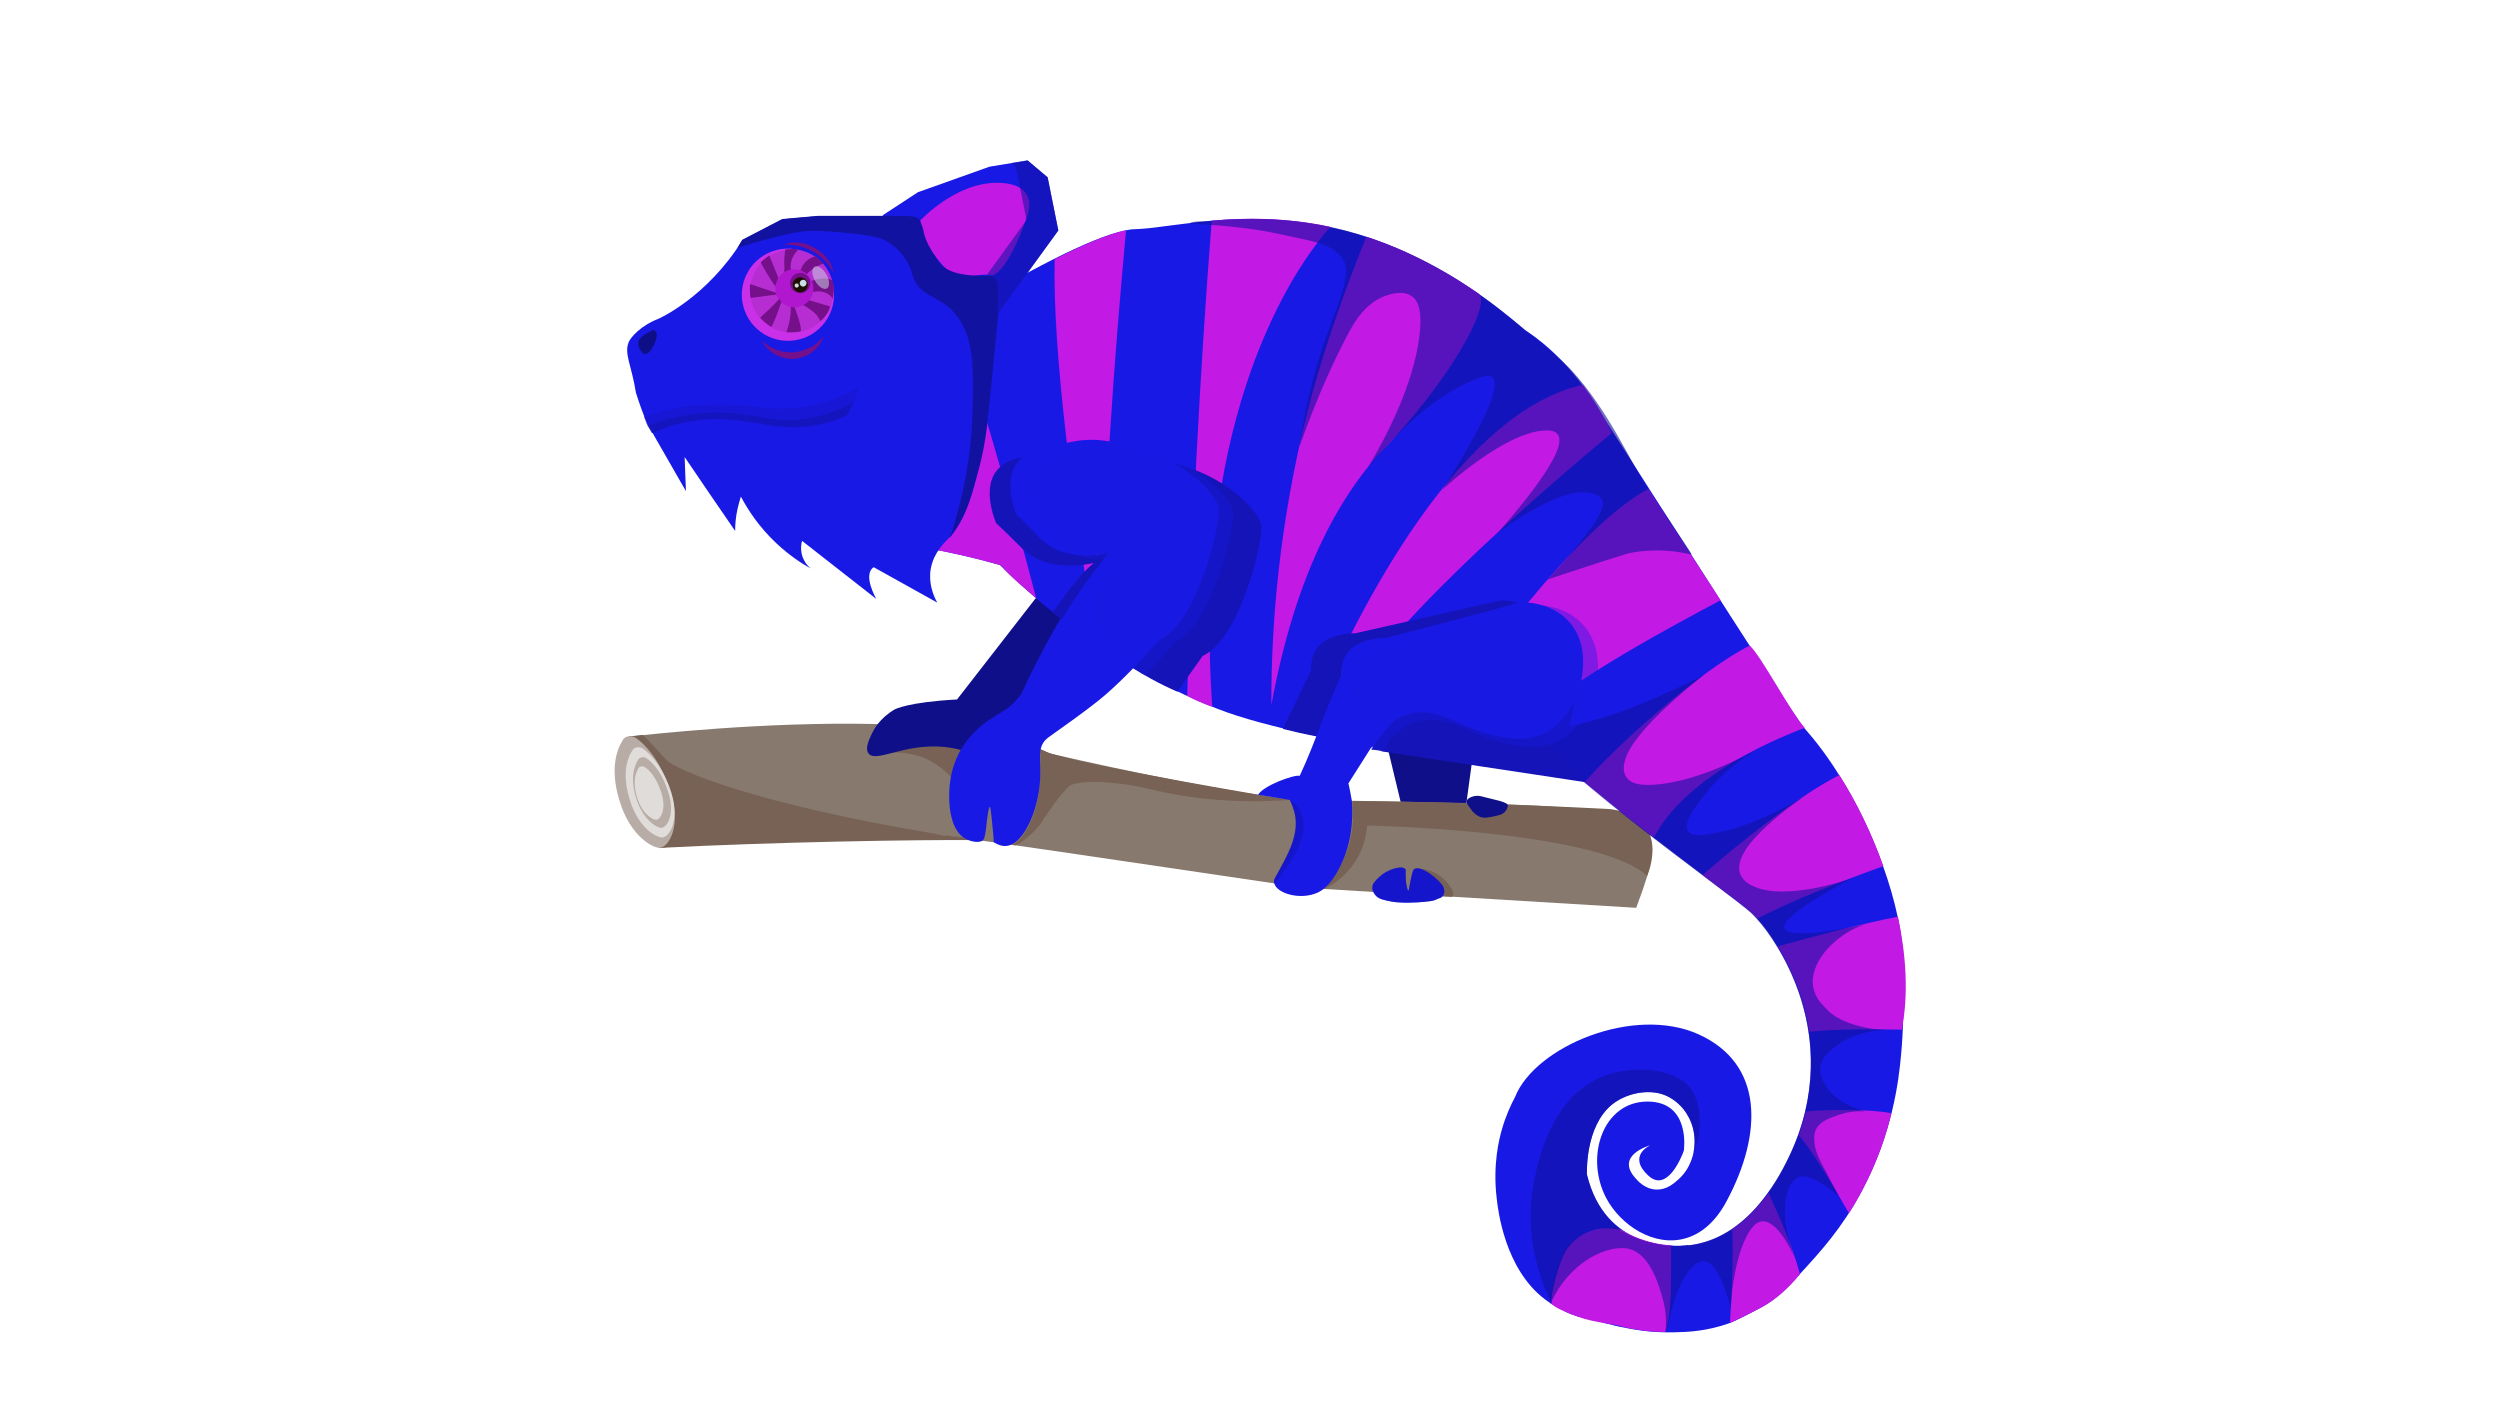 <?xml version="1.0" encoding="utf-8"?><svg version="1.1" id="Слой_1" xmlns="http://www.w3.org/2000/svg" xmlns:xlink="http://www.w3.org/1999/xlink" x="0px" y="0px" viewBox="0 0 960 540" style="enable-background:new 0 0 960 540;" xml:space="preserve"><style type="text/css">	.back-leg-color{fill:#0f0f8a;}
	.wood-1-color{fill:#87796D;}
	.wood-2-color{fill:#776255;}
	.wood-3-color{fill:#B8ADA6;}
	.wood-4-color{fill:#E0DCDA;}
	.body-main-color{fill:#1919e5;}
	.body-shadow-color{opacity:0.6;fill:#1212a1;}
	.body-secondary-color{fill:#c319e5;}
	.shadow-legs-color{fill:#1414b8;}
	.shadow-legs-2-color{opacity:0.4;fill:#1919e5;}
	.back-fingers-color{opacity:0.38;fill:#1212a1;}
	.tophead-main-color{fill:#1919e5;}
	.tophead-secondary-color{fill:#c319e5;}
	.tophead-darker-main-color{opacity:0.57;fill:#1212a1;}
	.head-main-color{fill:#1919e5;}
	.head-darker-main-color{fill:#1212a1;}
	.head-mouth1-color{opacity:0.73;fill:#1717cf;}
	.head-mouth2-color{opacity:0.4;fill:#1212a1;}
	.head-nostril-color{opacity:0.52;fill:#05052e;}
	.eye-ext-circle{fill:#c930e8;}
	.eye-secondary-color{fill:#750f8a;}
	.eye-middle-circle{fill:#b62ed1;}
	.eye-in-circle{fill:#b017cf;}
	.eye-st4{fill:#1E0E00;}
	.eye-st5{fill:#CBDCE2;}
	.eye-st6{opacity:0.52;fill:#CBDCE2;}
</style><path id="задняя_задняя_лапа" class="back-leg-color" d="M560.1,330.9c-5.9-1.4-11.8-2.7-17.7-4.1c-3.9-16-7.7-32.1-11.6-48.1
	l36.1,1.7C564.6,297.2,562.3,314.1,560.1,330.9z"/>
<path id="ветка" class="wood-1-color" d="M627.7,314.8c-3.8-7-101.2-6.8-126.7-7.7c-25.5-0.9-98-17.8-98-17.8
	c-12.1-6.3-31.5-9.4-52.7-10.7c-40.4-2.4-87.5,2-103.4,3.7c-3.5,0.4-5.5,0.6-5.5,0.6c-0.1,15.2,11.9,27.6,11.8,42.8
	c50.7-7.9,81.5-7.5,105.8-5.1c0.2-0.2,18.5,2.2,23.1,2.9c6.1,0.8,30.6,4.4,50.9,7.4c28.5,4.2,52,7.7,67.7,10l127.6,7.7
	c1.9-5,3.3-9.1,4.3-12.4C637.6,318.3,630.9,320.7,627.7,314.8z"/>
<g id="тени_ветка">
	<path id="тень_ветка" class="wood-2-color" d="M359.3,320.2c-68.3-11.3-99.8-24.4-103.4-28.4c-2.9-3.2-6.1-6.6-9-9.6
		c-3.5,0.4-5.5,0.6-5.5,0.6c3.8,13.6,8,29.2,11.8,42.8c44.3-2.3,98.7-3.2,122.8-3C376.2,321.8,358.8,320.7,359.3,320.2z"/>
	<path class="wood-2-color" d="M335.6,290.3c9.9-3.1,20.7-0.6,28,6.5c10.5,10.3,7.9,24.4,7.7,25.4l8.1-29.1
		C379.4,293.2,377,278.6,335.6,290.3z"/>
	<path class="wood-2-color" d="M508.4,341.4c0,0,15.1-6.2,16.6-24.4c0,0,88.3,1.7,107.5,19.3c0,0,10-22.3-14.1-25.6
		c-18.9-1-38.2-1.8-57.9-2.3c-13.9-0.4-27.6-0.7-41.2-0.8c0.3,2.5,0.5,6,0,10.3c-0.2,1.4-0.4,2.9-0.8,4.5
		C516.3,331.9,511.2,338.3,508.4,341.4z"/>
	<path class="wood-2-color" d="M543.1,333.7c0,0,8.7-1.6,14.4,7.7c0,0,1.2,2.4,0,3l-3.6-0.2L543.1,333.7z"/>
	<g>
		<path class="wood-2-color" d="M495.3,307.2c0,0-80.6-13.3-93.6-18.5c-0.1,0-0.1-0.1-0.2-0.1c-0.3-0.2-0.4-0.2-1.1-0.5
			c-0.3-0.1-0.5-0.2-0.7-0.3c0,0-0.2,2.7-0.2,9.4c0,11.8-4.8,24.4-10.8,27.3c0.3,0,0.6,0.1,0.9,0.1c1.4,0.2,7.8-4.9,10.4-8.9
			c5.3-8.3,9.8-13.5,11-14.1c4.9-2.5,19.5-1.3,31,1.5C454.2,306.1,472,308.8,495.3,307.2z"/>
	</g>
</g>
<g id="ветка_круг">
	<path class="wood-3-color" d="M244.2,283.4c-1.5-1.1-4-0.8-4.8,0.4c-2.1,3.1-4.9,9.6-2.4,20.4c3.7,16.1,13.1,21.2,16.2,21.4
		c3.1,0.1,9.6-8.2,3.3-24.6C252.4,290.6,247.4,285.6,244.2,283.4z"/>
	<path class="wood-4-color" d="M246.9,287.5c-1.2-0.9-3.2-0.7-3.9,0.4c-1.7,2.5-4,7.7-1.9,16.5c3,13,10.6,17.1,13.1,17.2
		c2.5,0.1,7.8-6.6,2.7-19.8C253.6,293.3,249.5,289.3,246.9,287.5z"/>
	<path class="wood-3-color" d="M248.3,291.2c-0.9-0.7-2.5-0.5-3.1,0.3c-1.3,1.9-3.1,6-1.5,12.9c2.4,10.1,8.3,13.4,10.2,13.5
		c2,0.1,6.1-5.2,2.1-15.5C253.6,295.8,250.3,292.6,248.3,291.2z"/>
	<path class="wood-4-color" d="M247.6,294.6c-0.7-0.5-1.9-0.4-2.3,0.2c-1,1.5-2.3,4.6-1.1,9.8c1.8,7.7,6.2,10.1,7.7,10.2
		c1.5,0.1,4.6-3.9,1.6-11.7C251.6,298,249.2,295.6,247.6,294.6z"/>
</g>
<path id="передняя_задняя_лапа" class="back-leg-color" d="M333.5,289.3c-1.4-1.9,0.2-5.3,1.4-7.8c0.6-1.2,2.8-5.7,8.7-9.1
	c0,0,5-2.8,23.9-3.8l30.3-39l18.6,10.1l-41.7,50.3c-2.8-1.2-7-2.7-12.4-3.2C347.1,285.4,336.3,293.1,333.5,289.3z"/>
<path id="кончик_хвоста" class="body-main-color" d="M652.3,397.2c-25-11.3-62.8,4.7-70.5,24c-1.6,3-3.6,7.3-5.1,12.6
	c-1,3.5-3.5,13.2-2,26.1c0.5,4.7,3.1,27.3,18.5,39c3.4,2.6,7.4,4.5,7.9,4.8c6.7,3.3,14.5,3.4,18.7,5.1c11.5,4.5,25.1-24.5,29-29.5
	l-0.4-1.1c-6.3,0.7-32,1.6-39-27.1c0,0-1-18.5,9.8-27.1c5-3.9,13.8-6.3,20.5-3.3c3.7,1.6,6.3,4.7,6.3,4.7c0.7,0.8,2.4,2.9,3.6,6.2
	c0.4,1.1,1.5,4.6,1,9.2c-0.2,1.7-1.1,7.7-6.1,12.1c-1.8,1.6-4.5,4-8.4,3.9c-4.6-0.1-7.5-3.7-8.1-4.4c-8-8.9,5.7-12.6,5.7-12.6
	s-8.9,3.9-0.9,11.5c2.8,2.7,5.3,2.3,7.4,0.7c2.8-2.1,4.8-6.3,5.8-8.6c0.4-1,0.6-1.6,0.6-1.6s2.8-18.9-14.1-18.8
	c-16.9,0.1-24,21-15.8,36.9c5.6,10.7,18.6,19.1,30.6,15.6c5.9-1.7,11.5-6.2,15.9-14.6C676.8,435.3,677.4,408.6,652.3,397.2z"/>
<path id="тень_хвост" class="body-shadow-color" d="M648.8,479.3l-0.4-1.1c-6.3,0.7-32,1.6-39-27.1c0,0-1-18.5,9.8-27.1
	c6.3-5,15-5.6,20.5-3.3c1,0.4,1.9,0.9,2.1,1.1c4.9,2.9,7,7.6,7.8,9.8c1.8,5,1.1,9.3,0.6,11.2c0.6-1.4,1.4-3.4,2-6.1
	c0.1-0.4,2-10.7-2.3-17.7c-5.5-9-22.7-10.3-34.5-5.6c-20.4,8.1-25.2,34.2-26.5,41.2c-3.9,21.2,3.3,38.5,7,46
	c3.4,0.3,7.2,0.3,11.1-0.1C627.7,498.5,642.1,486,648.8,479.3z"/>
<path id="тело" class="body-main-color" d="M730,405.2c0.5-5.3,0.7-9.5,0.8-14.3c0.4-12.7,1-24.8-2.1-38.9c-1.4-6.5-3.3-13-5.6-19.4
	c-4.4-12.5-10.3-24.6-16.9-35c-4.2-6.8-8.8-12.9-13.4-18.1c-5.5-6.2-81.3-126.6-85.2-131.7c-11.1-14.8-22-21-22-21
	c-7.6-6.6-15-12.2-22.3-16.9c-10.9-7.2-21.5-12.5-31.5-16.4c-7.3-2.8-14.4-4.9-21.2-6.3c-17.4-3.7-32.8-3.5-45.6-2.4
	c-1.2,0.1-2.3,0.2-3.5,0.3c-5.4,0.6-10.2,1.3-14.5,1.8c-4.3,0.6-8,1-11.1,1.1c-1.1,0-2.5,0.2-3.9,0.5c-6.7,1.4-16.5,5.5-27.4,11
	c-12.3,6.2-26,14.1-38.3,21.5c-5.7,3.5-11.1,6.8-15.9,9.8c-12.3,7.8-20.8,13.4-20.8,13.4s-3.6,12.5-7,26.8l17.3,37.6
	c19.3,1,44.1,8.4,44.1,8.4c32.3,31.8,63.4,47.3,83.3,55.1c37.6,14.9,138,25.7,141,28.1c16.4,13,10.7,9.1,26.5,21.3
	c6.6,5.1,13.1,10,18.8,14.3c9.4,7.1,16.7,12.6,18.9,14.6c0.6,0.5,1.3,1.3,2.1,2.2c2.2,2.4,5,6,7.8,10.7c5,8.1,10.1,19.4,12.1,32.8
	c1.4,9.3,1.3,19.6-1.3,30.7c-0.7,3-1.6,6-2.7,9.1c-1.5,4.1-3.4,8.4-5.7,12.7c-1.9,3.6-3.9,6.8-6,9.6c-4.5,6.3-9.2,10.7-13.9,13.9
	c-8.2,5.5-16.4,6.8-23.5,6.3c-8.9-0.6-16-4.1-19.2-6c-4.3,1.3-9.1,2.8-14.1,4.4c-7,4.7-9.6,10.3-10.3,15c-0.9,5.6,0.8,10,0.8,10
	c8.9,4,16.8,6.2,22.6,7.5c5.3,1.1,12.5,2.6,22.1,2.3c4.9-0.1,12.1-0.4,20.8-3.5c1.7-0.6,6.3-2.9,12.3-6.1
	c6.1-3.3,10.1-7.7,14.6-12.6c8.3-9,16.3-17.8,23.8-31.8C726.8,435.1,729.1,414.9,730,405.2z"/>
<g id="окрас">
	<path class="body-secondary-color" d="M405,99.5c-0.9,36.4,7.4,96.8,15.9,147.7c1,0.5,1.9,1.1,2.9,1.6c-1.4-42.3,4.6-116.9,8.6-160.4
		C425.7,89.8,415.9,94,405,99.5z"/>
	<path class="body-secondary-color" d="M350.8,130.9c-12.3,7.8-20.8,13.4-20.8,13.4s-3.6,12.5-7,26.8l17.3,37.6c19.3,1,44.1,8.4,44.1,8.4
		c4,4.9,8.8,8.4,13.5,12.6c-11.3-43.5-24.8-87.5-31.1-108.6C361,124.5,355.6,127.8,350.8,130.9z"/>
	<path class="body-secondary-color" d="M660.7,230.5c-1.3-2.1-27.8-42.7-27.8-42.7c-27.5,14.6-67.5,70.3-80.9,90.3c12.4,0.3,22.5,0.1,28.9-0.2
		c2.6-0.1,4.5-0.2,5.8-0.3C600.9,262,646.5,238.1,660.7,230.5z"/>
	<path class="body-secondary-color" d="M622.5,472.3c-1.7-0.4-4.6-0.9-8.1-0.4c-1.3,0.2-8.1,1.4-12.5,7.5c-3.6,4.9-6.9,19.8-6.1,21.2
		c0.7,1.3,5.8,3.4,9.8,4.9c7.3,2.7,14.6,2.8,17.9,4.1c2,0.5,4.3,0.9,6.6,1.2c3.4,0.5,6.6,0.7,9.4,0.7c2.7-7.9,2.1-21.5,2.2-33.3
		C632.8,477.7,625.7,474.2,622.5,472.3z"/>
	<path class="body-secondary-color" d="M730.3,395.4c2.6-13.5,1.7-28.5-1.5-43.4c-14.4,2.8-33.9,8-46.1,11.4c5,8.1,10.1,19.4,12.1,32.8
		C705.6,395,720.5,395.2,730.3,395.4z"/>
	<path class="body-secondary-color" d="M607.8,147.8c-51.1,11.2-91.4,98.1-103,125.9c3.1,0.5,6.1,0.9,9.1,1.2c13.6-30.4,74.4-83.2,105-108.6
		C615.5,159,611.6,152.9,607.8,147.8z"/>
	<path class="body-secondary-color" d="M510.9,87.1c-17.4-3.7-32.8-3.5-45.6-2.4c-2.3,29.2-4.2,59.2-5.8,89.7c-1.6,31.6-2.8,62.6-3.6,92.8
		c1.4,0.8,3,1.6,4.7,2.3c1.8,0.8,3.4,1.4,4.9,1.9C458.2,167.9,491.8,108.5,510.9,87.1z"/>
	<path class="body-secondary-color" d="M672.7,350.5c0.6,0.5,1.3,1.3,2.1,2.2c14.6-7.5,33.9-14.9,48.4-20.1c-4.4-12.5-10.3-24.6-16.9-35
		c-17.5,9.1-38.8,26.5-52.5,38.4C663.3,343.1,670.6,348.5,672.7,350.5z"/>
	<path class="body-secondary-color" d="M693,279.5c-5.5-6.2-16.7-27.6-21.1-31.6c-19.3,9.7-51.2,38.4-63.3,52.4c8,6.8,17.4,14.3,26.5,21.3
		C646.8,299.2,678.4,285,693,279.5z"/>
	<path class="body-secondary-color" d="M665.2,472c0.5,10.4-0.2,25.5-0.9,36c4.3-1.9,8.4-4,12.3-6.1c5.1-2.7,10-7,14.6-12.6
		c-2.8-10.5-8.3-23-12.1-31.2C674.6,464.4,669.9,468.9,665.2,472z"/>
	<path class="body-secondary-color" d="M690.8,435.9c5.9,7.1,14.5,21.7,19.2,30c3.2-5,6.5-11,9.6-18.2c3.2-7.4,5.3-14.3,6.7-20.2
		c-7.6-1.6-23.7-1.5-32.8-0.7C692.8,429.8,691.9,432.8,690.8,435.9z"/>
	<path class="body-secondary-color" d="M567.9,112.8c-0.1-0.1-1-0.7-2.7-1.8c0,0-3.1-2.1-6.2-4c-11-6.7-21.2-11.1-21.2-11.1c-3.3-1.4-7.8-3.2-13.1-5
		c-7.3,17.8-16.7,43.8-22.5,66.7c-11,43.3-14.1,82.1-14,113.2c9.4-51.4,26.4-79.5,40.7-95.8c0,0,0,0,0,0
		C556.2,147.1,572.6,117.5,567.9,112.8z"/>
</g>
<path id="тень_на_хвосте" class="body-shadow-color" d="M639.5,511.6c0,0,1.1-2.2,1.5-4.6c1.8-9.9,7.4-22.9,13.3-22.7
	c5.7,0.1,9.6,15.5,10.3,17.9c1-17.9,6.3-32.7,12-33.2c5.8-0.5,11.3,11.1,12.5,13.8c-6-15.6-4.1-28.1,1.5-30.7
	c4.8-2.3,15.3,7.1,15.3,7.1s-0.2-0.7-1.2-2.6c-5.5-10.6-7.8-13.6-8-18.6c-0.1-1.5-0.1-2.8,0.6-4.2c1.5-3.2,5-4.3,8.2-5.5
	c4.5-1.6,8.4-1.7,10.7-1.5c-0.5-0.1-1.2-0.4-2-0.6c-1.1-0.4-2.6-0.9-3.7-1.5c-3.1-1.5-6.9-3.9-9.2-7.5c-1.1-1.7-2.7-4.3-2.3-7.5
	c0.5-4,4-6.4,6.9-8.6c3.4-2.6,6.7-3.5,9-4.2c4.2-1.2,7.8-1.4,10.3-1.3c-1,0.1-16.3-0.6-23.3-7.6c-2.2-2.2-4.9-4.8-5.6-8.9
	c-1.7-9.2,7.6-18.7,16.2-22.7c2.1-1,4-1.5,5.4-1.8c-1.6,0.4-30.9,6.9-32.7,1.9c-1.8-5,24.6-18.5,26.2-19.3c0,0-25,8.9-37.7,3.3
	c-1.4-0.6-4.4-2-5.5-5c-1-2.8,0.1-6,2.3-9.5c0,0,5.4-8.9,24.3-21.5c0,0-19.4,13.1-39.1,15.9c-3,0.4-6.3,0.6-7.5-1.2
	c-2.1-3.1,3.4-10.3,5.8-13.4c4.2-5.4,11.5-13.2,24.2-19.9c-10.3,5.8-27.6,14.3-42.7,15.4c-5.5,0.4-9.1-0.3-10.8-2.6
	c-0.7-0.9-2.9-4.2,1.5-11.6c2.9-4.9,10.5-14,27.9-27.8c0,0-20.5,10.4-34,14.8c-6.2,2.1-12.1,3.6-17.6,4.8c1.5-4.8,3.1-12.5,2-21.9
	c-0.6-4.7-1.7-8.7-2.9-11.9c0,0-4.4-1.9-6-2.6l-14.5,0.8l-0.5,34.3c4.9-0.2,7.6-0.5,7.6-0.5c-4.1,9.7,76.2,66,84.2,73.5
	c8.1,7.5,39,48.7,12.3,98c-26.7,49.4-64.5,22.6-64.5,22.6c-2.9,0.1-11.7,0.5-18.1,7.3c-3.4,3.7-7.5,19.3-6.7,22.2c0.3,0.7-1-0.8,0,0
	c7.1-16.4,22.8-23.5,30.9-20.9c7.8,2.5,11.1,15.2,11.8,17.6C640.6,505.1,639.5,511.6,639.5,511.6z"/>
<path id="тень_передняя_лапа" class="shadow-legs-color" d="M484.3,201.2c-1.2-4.4-11.1-16.5-29.7-22.2c-1.4-0.4-2.8-0.8-4.1-1.2
	c10.5,6,16.2,13.5,17.1,16.8c1.2,4.4-7.5,43.7-22.4,50.7c-0.8,1-1.7,2-2.6,3.1c-2.5,2.9-5,5.6-7.5,8.2c2.1,1.3,4.4,2.7,6.8,4
	c3.6,2,7,3.6,10.2,5c3.2-4.6,6.5-9.1,9.7-13.7C476.8,244.9,485.5,205.6,484.3,201.2z"/>
<path id="тень_задняя_лапа" class="shadow-legs-color" d="M574.3,231l-54,12.2c0,0-17.6-0.7-16.8,14.2c-3.6,7.5-7.3,15-10.9,22.5
	c2.1,0.5,4.2,1,6.3,1.5c2.6,0.6,5.2,1.1,7.7,1.6c2.9-7.7,5.8-15.4,8.7-23c-0.2-1.6-0.2-4.5,1.4-7.3c2.6-4.7,8.6-7.2,15-6.4l54-12.2
	c0.4-0.1,0.8-0.1,1.1-0.2C583.3,231.1,579,229.9,574.3,231z"/>
<path id="передняя_лапа" class="body-main-color" d="M445.5,245.5c1.2-0.5,2.3-1.3,3.4-2.2c12.8-10.7,20.1-44.5,19-48.5
	c-0.9-3.3-6.6-10.8-17.1-16.8c-3.6-2.1-7.8-4-12.6-5.4c-18.6-5.7-22.8-4.3-40.2,0.5c-2.2,0.6-3.9,1.5-5.3,2.5
	c-7.5,5.7-4.3,17.2-2.6,22c1.6,1.5,4.4,4.3,9.1,9.1c4.6,4.7,10.6,6.5,16.7,6.6c3.3,0.1,6.6-0.4,9.7-1.1c-1.5,1.5-3,3.2-4.5,5
	c-15.2,18.6-28.9,49.2-28.9,49.2s-3.2,4.6-7,6.7c-2.2,1.3-3.2,2-4.8,3c-6.2,3.8-9.8,9.2-11.1,11.2c-3.4,5.6-4.3,11.1-4.6,14
	c-0.2,1.7-1.6,16.9,6.3,20.9c2.2,1.1,4.9,1.5,6.3,0.6c0.9-0.6,1.2-3.4,1.6-6.9c0.4-3.9,0.9-6.1,1.2-6.1c0.1,0,0.4,0.3,1.2,9.5
	c0.2,1.7,0.3,3.1,0.3,4.1c2.3,1.5,4.1,1.6,5.2,1.4c6.8-1.1,12.7-15.3,12.7-28.1c0-6.7-1-10.3,2.9-13.4c1.1-0.9,15.8-11,22.2-16.6
	c7-6.1,13.3-12.9,17-17.2C444.2,247.1,445.5,245.5,445.5,245.5z"/>
<path id="тень_спина" class="body-shadow-color" d="M585.8,126.8c-8.5-7-14.2-11.6-22.2-16.9c-10.9-7.2-21.5-12.5-31.5-16.4
	c-28-10.8-52.1-10.3-70.3-8.4c0,0,0,0,0,0c-2.4-0.3-4.8,0.3-4.8,0.6c0,0.6,15.8,0.2,34.4,4.2c14.1,3,20.5,3.9,24.3,9.7
	c3.3,5-0.9,14.5-6,28.5c-3.6,9.8-8,24.3-10.7,43.4c6.8-19.2,13.4-33.3,18.2-42.4c2.6-5,6.9-12.8,15.1-15.6c1.4-0.5,6.5-2.2,9.9,0.3
	c2,1.4,4.2,4.8,2.8,15.7c-2.3,17.7-11.8,36.7-19.6,49.9c7.5-9.2,23.2-26.7,41.2-33.8c2.9-1.1,5.2-1.8,6.5-0.7
	c4.4,3.8-8.1,25.5-19.2,43.1c0,0,24.9-23.3,40.7-22.7c1.7,0.1,2.8,0.5,3.5,1.4c4.1,5.1-10.1,23.2-23,38c3.5-2.6,26.4-19.6,37.3-14.9
	c0.8,0.4,2.2,0.9,2.8,2.3c0.8,1.5,1.3,5.1-14.2,23c-2.7,3.1-5,5.6-6.6,7.4c4-1.4,8.1-2.7,12.1-4c6.3-2.1,12.5-4.1,18.7-6
	c2.7-0.6,6-1,9.6-1.1c6-0.2,11,0.7,14.9,1.6c-3.5-5.7,2.3,3.4-4.4-6.8c-6.8-10.4-7.5-10.8-12.3-18.2c-6.5-9.8-15.3-30.4-29.7-46
	C599.9,138.4,595.2,134.5,585.8,126.8z"/>
<path id="тень_под_задней_лапой" class="shadow-legs-color" d="M598.4,289.2c-4.3-4.2-7.7-7.7-9.8-9.9
	c-13.9,0.8-19.9-0.3-22.7-1.7c-0.2-0.1-2.4-1.1-5.3-2.4c-2.7-1.2-4.3-1.9-6.3-2.6c-2.2-0.7-5.1-1.5-6.6-1.7
	c-9.7-1.1-19.8,14.9-21.1,17c0.1,0,0.3,0,0.4,0c0,0,0.1,0,0.1,0c0.4,0,0.8,0,1.1,0.1c0.6,0.1,1.3,0.1,1.9,0.3
	c0.3,0.1,0.6,0.2,0.9,0.3l77.4,11.7C608.9,299.2,607.1,297.8,598.4,289.2z"/>
<path id="задняя_лапа" class="body-main-color" d="M602.1,238.3c-6.7-7-16.3-7.1-18.8-7.1c0.7,0.5-51.4,13.8-51.4,13.8
	s-17.6-0.7-16.8,14.2c-6.2,13.2-9.8,25.4-16,38.7c-2.3-0.5-14,3.8-16,7.3c2.1,0.3,4.2,0.7,6.3,1c2,0.3,3.9,0.6,5.9,1
	c2,4,2.4,7.2,2.3,9.2c0,6-3.1,11.8-5.6,16.4c-2.2,4.2-3.1,4.9-2.7,6.4c1.1,4,10.1,6.5,16.6,3.6c1.7-0.8,4.6-2.5,7.9-8.5
	c5.3-9.6,5.9-19.7,5.3-26.9c-0.3-1.7-1.1-6-1.3-6.6l13.2-20.8c4.8-4.4,9.1-5.7,11.8-6.2c11.8-2.1,19,7.5,36.9,9.6
	c3.4,0.4,8.1,0.6,13-1.7c3.2-1.5,5.4-3.7,6.5-4.8c0,0,3.1-3.2,5.2-7.4C607.3,263.8,611.6,248.3,602.1,238.3z"/>
<path id="тень_под_передней_лапой" class="shadow-legs-color" d="M416,213.2c-6.1-0.1-12.1-1.9-16.7-6.6
	c-4.7-4.8-7.5-7.6-9.1-9.1c-1.8-4.8-5-16.3,2.6-22c-0.8,0.2-1.5,0.4-2.3,0.6c-14.7,3.7-10.3,19-8,24.8c1.7,1.5,4.7,4.4,9.7,9.4
	c4.9,4.9,11.2,6.7,17.6,6.9c3.5,0.1,6.9-0.3,10.2-1c0,0-0.1,0.1-0.1,0.1c-2.2,1.8-3.9,3.6-6,6.1c-2.4,2.9-5.8,7.1-9.5,12.6l3.4,2.8
	c2.9-5,6.4-10.3,10.4-15.8c2.6-3.5,5.2-6.8,7.7-9.9C422.6,212.9,419.3,213.3,416,213.2z"/>
<path id="полутень_передняя_лапа" class="shadow-legs-2-color" d="M473.5,196.1c-0.9-3.3-6.6-10.8-17.1-16.8
	c-3.6-2.1-7.8-4-12.6-5.4c-18.6-5.7-22.8-4.3-40.2,0.5c-2.2,0.6-3.9,1.5-5.3,2.5c-7.5,5.7-4.3,17.2-2.6,22c1.6,1.5,4.4,4.3,9.1,9.1
	c4.6,4.7,10.6,6.5,16.7,6.6c3.3,0.1,6.6-0.4,9.7-1.1c-1.5,1.5-3,3.2-4.5,5c-15.2,18.6,2.4,34.8,5.6,36.1c0.7,0,2.9,2.2,3.6,2.5
	c1,0.4,1.7,1.1,2.6,1.6c0.3,0.2,0.7,0.4,1,0.6c0,0,0.1,0.1,0.1,0.1c3.2-3.3,5.9-6.3,7.9-8.5c2.2-2.5,3.4-4.1,3.4-4.1
	c1.2-0.5,2.3-1.3,3.4-2.2C467.3,233.9,474.6,200.2,473.5,196.1z"/>
<g id="полутень_задняя_лапа">
	<path class="shadow-legs-2-color" d="M607.6,239.6c-6.9-7.3-16.9-7.4-19.4-7.4c0.7,0.5-53.3,14.5-53.3,14.5s-18.2-0.7-17.4,14.8
		c0,0,8.5,26.2,9.5,26.4c0,0,0.1,0,0.1,0c0.4,0,0.8,0,1.2,0.1c0.6,0.1,1.2,0.1,1.8,0.3c0.3,0.1,0.6,0.2,0.9,0.3l3.1-5.4
		c5-4.6,9.4-6,12.3-6.5c12.2-2.2,19.7,7.8,38.2,9.9c3.5,0.4,8.4,0.6,13.4-1.8c3.3-1.6,5.6-3.9,6.7-5c0,0,3.3-3.3,5.4-7.8
		C613,266.2,617.4,250,607.6,239.6z"/>
</g>
<path id="пальцы_задня_лапа" class="body-main-color" d="M529.7,336.7c2.8-2.7,8.3-4.5,9.8-3.1c0.6,0.5,0.1,1.1,0.3,3.8
	c0.1,2.1,0.6,4.6,1,4.6c0.3,0,0.3-1.5,1-4.5c0.5-2.4,0.8-3.5,1.3-3.8c2.8-1.6,9.5,4.2,10.8,6.3c0.2,0.3,0.7,1.2,0.7,2.3
	c0,0.6-0.3,1.2-0.3,1.3c0,0-0.2,0.5-0.8,1l-2.7,1.1c-0.8,0.5-11.2,1.5-16.5,0.5c-3-0.6-4.8-0.9-6.1-2.4c-0.4-0.5-1.4-1.7-1.2-3.2
	C527,339.4,528,338.3,529.7,336.7z"/>
<path id="тень_на_задней_лапе" class="back-fingers-color" d="M495.3,307.2c0,0,15.3,7-6,32.1c0,0,0,0,0,0c0,0,0,0-0.1,0
	c0,0,0-0.6,0-1.2c0-0.5,3.7-7,3.8-7.2c0.1-0.2,2.6-5.4,3.2-7.3c0.2-0.7,0.8-2.6,1.1-4.4C497.7,317.2,498,312.9,495.3,307.2z"/>
<g id="задняя_задняя_лапа_пальцы">
	<path class="back-leg-color" d="M579,309.5c-0.1,0.5-0.5,2.6-3,3.4c-2.2,0.7-5.4,1.2-6.3,1.1c-2.9-0.3-4.7-3-4.9-3.3c-0.8-1.3-2.4-2.6-1.3-3.7
		c0.9-1,3.3-1.8,5.4-1.2C573.1,307,579.5,307.9,579,309.5z"/>
	<path class="back-fingers-color" d="M529.7,336.7c2.8-2.7,8.3-4.5,9.8-3.1c0.6,0.5,0.1,1.1,0.3,3.8c0.1,2.1,0.6,4.6,1,4.6c0.3,0,0.3-1.5,1-4.5
		c0.5-2.4,0.8-3.5,1.3-3.8c2.8-1.6,9.5,4.2,10.8,6.3c0.2,0.3,0.7,1.2,0.7,2.3c0,0.6-0.3,1.2-0.3,1.3c0,0-0.2,0.5-0.8,1l-2.7,1.1
		c-0.8,0.5-11.2,1.5-16.5,0.5c-3-0.6-4.8-0.9-6.1-2.4c-0.4-0.5-1.4-1.7-1.2-3.2C527,339.4,528.1,338.3,529.7,336.7z"/>
</g>
<polygon id="хохолок_1_" class="tophead-main-color" points="339.2,82.5 352.5,73.8 380,64 394.6,61.6 402.3,68.1 406.4,88.5 383.3,120.3 
	374.7,131.2 342,115.4 332.8,102.1 330.2,94.1 "/>
<path id="хохолок_окрас" class="tophead-secondary-color" d="M353.2,84.9c0,0,13.6-15,30.1-14.7c16.5,0.3,11.1,12.9,11.1,12.9
	s-6.8,20.9-13.7,22.8l-12.4,5.1l-13.4-8l-5.4-11.1L353.2,84.9z"/>
<polygon id="хохолок_тень" class="tophead-darker-main-color" points="402.3,68.1 394.6,61.6 388.3,62.6 390.1,64.2 394.2,84.5 371.1,116.4 
	383.3,120.3 406.4,88.5 "/>
<path id="голова" class="head-main-color" d="M383.3,120.8l-2.5,27.5c-4.2,38.7-10.8,52.8-16.4,58.3c-1.2,1.2-5.9,5.4-7,11.9
	c-0.9,5.3,0.9,10,2.5,12.9c-8.1-4.5-16.3-9.1-24.4-13.6c-4.4,2.9,1,12.2,1,12.2c-9.5-7.4-19-14.9-28.5-22.3
	c-0.3,0.9-0.6,2.7-0.2,4.8c0.7,3.3,2.8,5.2,3.5,5.8c-3.8-2.1-8.5-5.3-13.2-9.7c-6.8-6.4-11-13-13.6-17.9c-0.5,1.5-0.9,3.1-1.3,4.8
	c-0.7,3.1-0.9,6-0.9,8.4c-6.5-9.5-13-18.9-19.4-28.4c0.2,4.4,0.3,8.8,0.5,13.1c-4.9-8.6-9.9-17.2-14.8-25.8c-1.2-2.7-2.8-6.9-4.4-12
	c-1.7-10.7-4.7-15.1-2.7-19.6c0.7-1.6,4.5-6.2,11.4-8.8c0,0,18.7-8.3,32.2-30.2l15.4-8l13.6-1.2h25.3c5.9-0.3,10.6,0.7,14,1.8
	c0.6,3.6,2,9.1,6.2,14.2c2.5,3.1,4.5,5.6,7.9,6.6c5.8,1.6,11.2-1.7,14.2,0.9c0.8,0.7,0.3,1.1,0.9,3.3
	C383.1,112.3,383.7,116.1,383.3,120.8z"/>
<g id="голова_тень">
	<path class="head-darker-main-color" d="M310.9,88.7c5.1-0.1,9.4,0.3,15.8,0.9c9.2,1,11.4,1.9,12.5,2.4c6.7,3.2,10.2,9.5,11,12.8
		c2.2,9.4,10.3,8.3,16.4,15.5c7.3,8.7,7.2,19.4,6.9,36.2c-0.2,11.7-1.8,29.3-8.8,50.2c0.7-1,1.5-2.4,2.6-4c1-1.5,1.9-3.1,2.8-4.9
		c2.8-6,3.9-11.3,4.9-14.7c1.7-5.5,3.4-13,4.3-22.1c1.1-10.6,2.2-21.2,3.2-31.8c0.3-2.8,0.5-5.6,0.8-8.4c-0.1-10.4,0.6-13.2-2.6-15
		c-13.7,0.7-18.4-2.5-20.4-5.5c-7.3-11-4.3-9.6-7-15.5c-0.1-0.2-0.2-0.4-0.4-0.7c-1.2-1.3-4.3-1.2-13.6-1.2h-25.3l-13.6,1.2l-15.4,8
		l-1.8,3.1C283.1,95.2,303,88.8,310.9,88.7z"/>
</g>
<g id="рот_1_">
	<path class="head-mouth1-color" d="M247.3,160c9.1-3,15.8-3.9,20.8-4.3c18.8-1.7,27.7,3.5,43.7,0c7.9-1.7,14-4.7,17.7-6.9
		c-0.2,2.2-3.1,9.4-4.5,10.8c-1,0.4-2.6,1.1-4.7,1.8c-18.3,6.1-30.5-1.6-49.3-0.2c-4.9,0.4-11.8,1.3-20.7,5.1
		c-0.5-1-1.1-1.9-1.7-2.9L247.3,160z"/>
	<path class="head-mouth2-color" d="M250.5,166.3c9.9-4.4,17.5-5.3,23-5.4c15.6-0.5,24.7,5.6,40.8,2.2c4.8-1,8.5-2.5,10.8-3.5
		c0.9-1.8,1.9-3.6,2.8-5.3c-3.8,2.2-10,5.2-18,6.4c-11.8,1.9-18.6-1.4-30-2.1c-7.3-0.5-17.6-0.1-31.1,4.8
		C249.3,164.4,249.9,165.3,250.5,166.3z"/>
</g>
<path id="ноздря_1_" class="head-nostril-color" d="M251,126.7c0,0-5.3,2.1-5.8,4.4c-0.5,2.3,1.4,4.2,1.4,4.2s1.8,2.5,4.4-2.7
	C253.7,127.4,251,126.7,251,126.7z"/>
<g id="глаз_1_">
	
		<ellipse transform="matrix(0.508 -0.862 0.862 0.508 51.236 316.366)" class="eye-ext-circle" cx="302.5" cy="113.3" rx="17.7" ry="17.7"/>
	<path class="eye-secondary-color" d="M304.4,135.3c-4.5,0.2-8.7-1.5-11.9-4.5c2.3,4.3,7,7.2,12.2,7c5.5-0.3,10-3.9,11.7-8.7
		C313.5,132.7,309.2,135.1,304.4,135.3z"/>
	<path class="eye-secondary-color" d="M312.5,96.8c3.5,2.1,6.1,5,7.5,8.1c-0.2-3.3-2.7-7.1-6.8-9.5c-4.3-2.6-9-3-12.1-1.3
		C304.7,93.7,308.8,94.6,312.5,96.8z"/>
	<ellipse transform="matrix(0.379 -0.925 0.925 0.379 85.615 350.717)" class="eye-middle-circle" cx="304" cy="111.6" rx="16" ry="16"/>
	<path class="eye-secondary-color" d="M301.1,104.5c0.3-1.4-0.1-3.8,0.1-5.4c0.1-1.2,0.2-2.3,0.3-3.3c0.9-0.1,2-0.2,3.2-0.2c0.7,0,1.3,0.1,1.9,0.2
		c-0.7,0.7-2.5,2.5-2.9,5.3c-0.2,1-0.1,1.9,0,2.6C303.2,103.6,301.5,104.4,301.1,104.5z"/>
	<path class="eye-secondary-color" d="M307,105.3c0,0,0.7-5.5,6.1-6.9c0,0,2.1,1.5,3.1,2.8c0,0-5.7,1.7-7.6,6.1c-0.1-0.3-0.3-0.5-0.5-0.8
		C307.7,105.9,307.3,105.6,307,105.3z"/>
	<path class="eye-secondary-color" d="M319.6,107.6c0,0-4.5-2.4-10.2,1.7c0,0,0.3,2.4-0.2,3.7c0,0,7.1-3.4,10.6,1.7
		C319.7,114.7,320.8,110.3,319.6,107.6z"/>
	<path class="eye-secondary-color" d="M308.4,114.6l10.4,3.1c-0.2,0.7-0.5,1.5-1,2.4c-0.9,1.5-2,2.6-2.8,3.2c-0.2-0.5-0.6-1.3-1.3-2.2
		c-2.3-2.7-6.8-4.7-6.8-4.7S307.9,115.5,308.4,114.6z"/>
	<path class="eye-secondary-color" d="M292.1,100.8c0,0,3.1,5.8,5.7,9.2c0.2-0.4,0.4-0.9,0.6-1.4c0.3-0.7,0.4-1.4,0.5-1.9l-3.5-8.6
		C295.5,98,293,99.8,292.1,100.8z"/>
	<path class="eye-secondary-color" d="M305,117.6c-0.1,0,3.5,8.8,2.3,9.7c0,0-3.6,0.5-5.3,0.2c0.4-1.2,0.9-2.7,1.2-4.4c0.4-1.9,0.5-4,0.5-5.5"/>
	
		<ellipse transform="matrix(8.672479e-02 -0.996 0.996 8.672479e-02 168.434 405.011)" class="eye-in-circle" cx="305.1" cy="110.6" rx="7.3" ry="7.3"/>
	<ellipse transform="matrix(0.508 -0.862 0.862 0.508 57.462 318.149)" class="eye-secondary-color" cx="307.1" cy="108.8" rx="3.9" ry="3.9"/>
	
		<ellipse transform="matrix(8.672556e-02 -0.996 0.996 8.672556e-02 171.779 405.974)" class="eye-st4" cx="307.3" cy="109.3" rx="2.9" ry="2.9"/>
	
		<ellipse transform="matrix(0.668 -0.744 0.744 0.668 21.377 265.587)" class="eye-st5" cx="308.5" cy="108.8" rx="1.3" ry="1.3"/>
	<path class="eye-secondary-color" d="M300.1,115.9c0,0-2.9,8.4-3.9,9.6c0,0-1.9-0.9-4.3-3.5c0,0,7.6-6.9,7.2-7.3
		C299.2,114.8,299.8,115.8,300.1,115.9z"/>
	<path class="eye-secondary-color" d="M298.2,113.1l-10,1.3c0,0-0.5-3.4-0.1-5.3l9.8,3.3L298.2,113.1z"/>
	<ellipse transform="matrix(0.871 -0.492 0.492 0.871 -11.618 168.816)" class="eye-st6" cx="315" cy="106.5" rx="2.5" ry="4.8"/>
	
		<ellipse transform="matrix(0.999 -5.350965e-02 5.350965e-02 0.999 -5.427 16.519)" class="eye-st5" cx="305.8" cy="109.6" rx="0.8" ry="0.8"/>
</g>
</svg>
